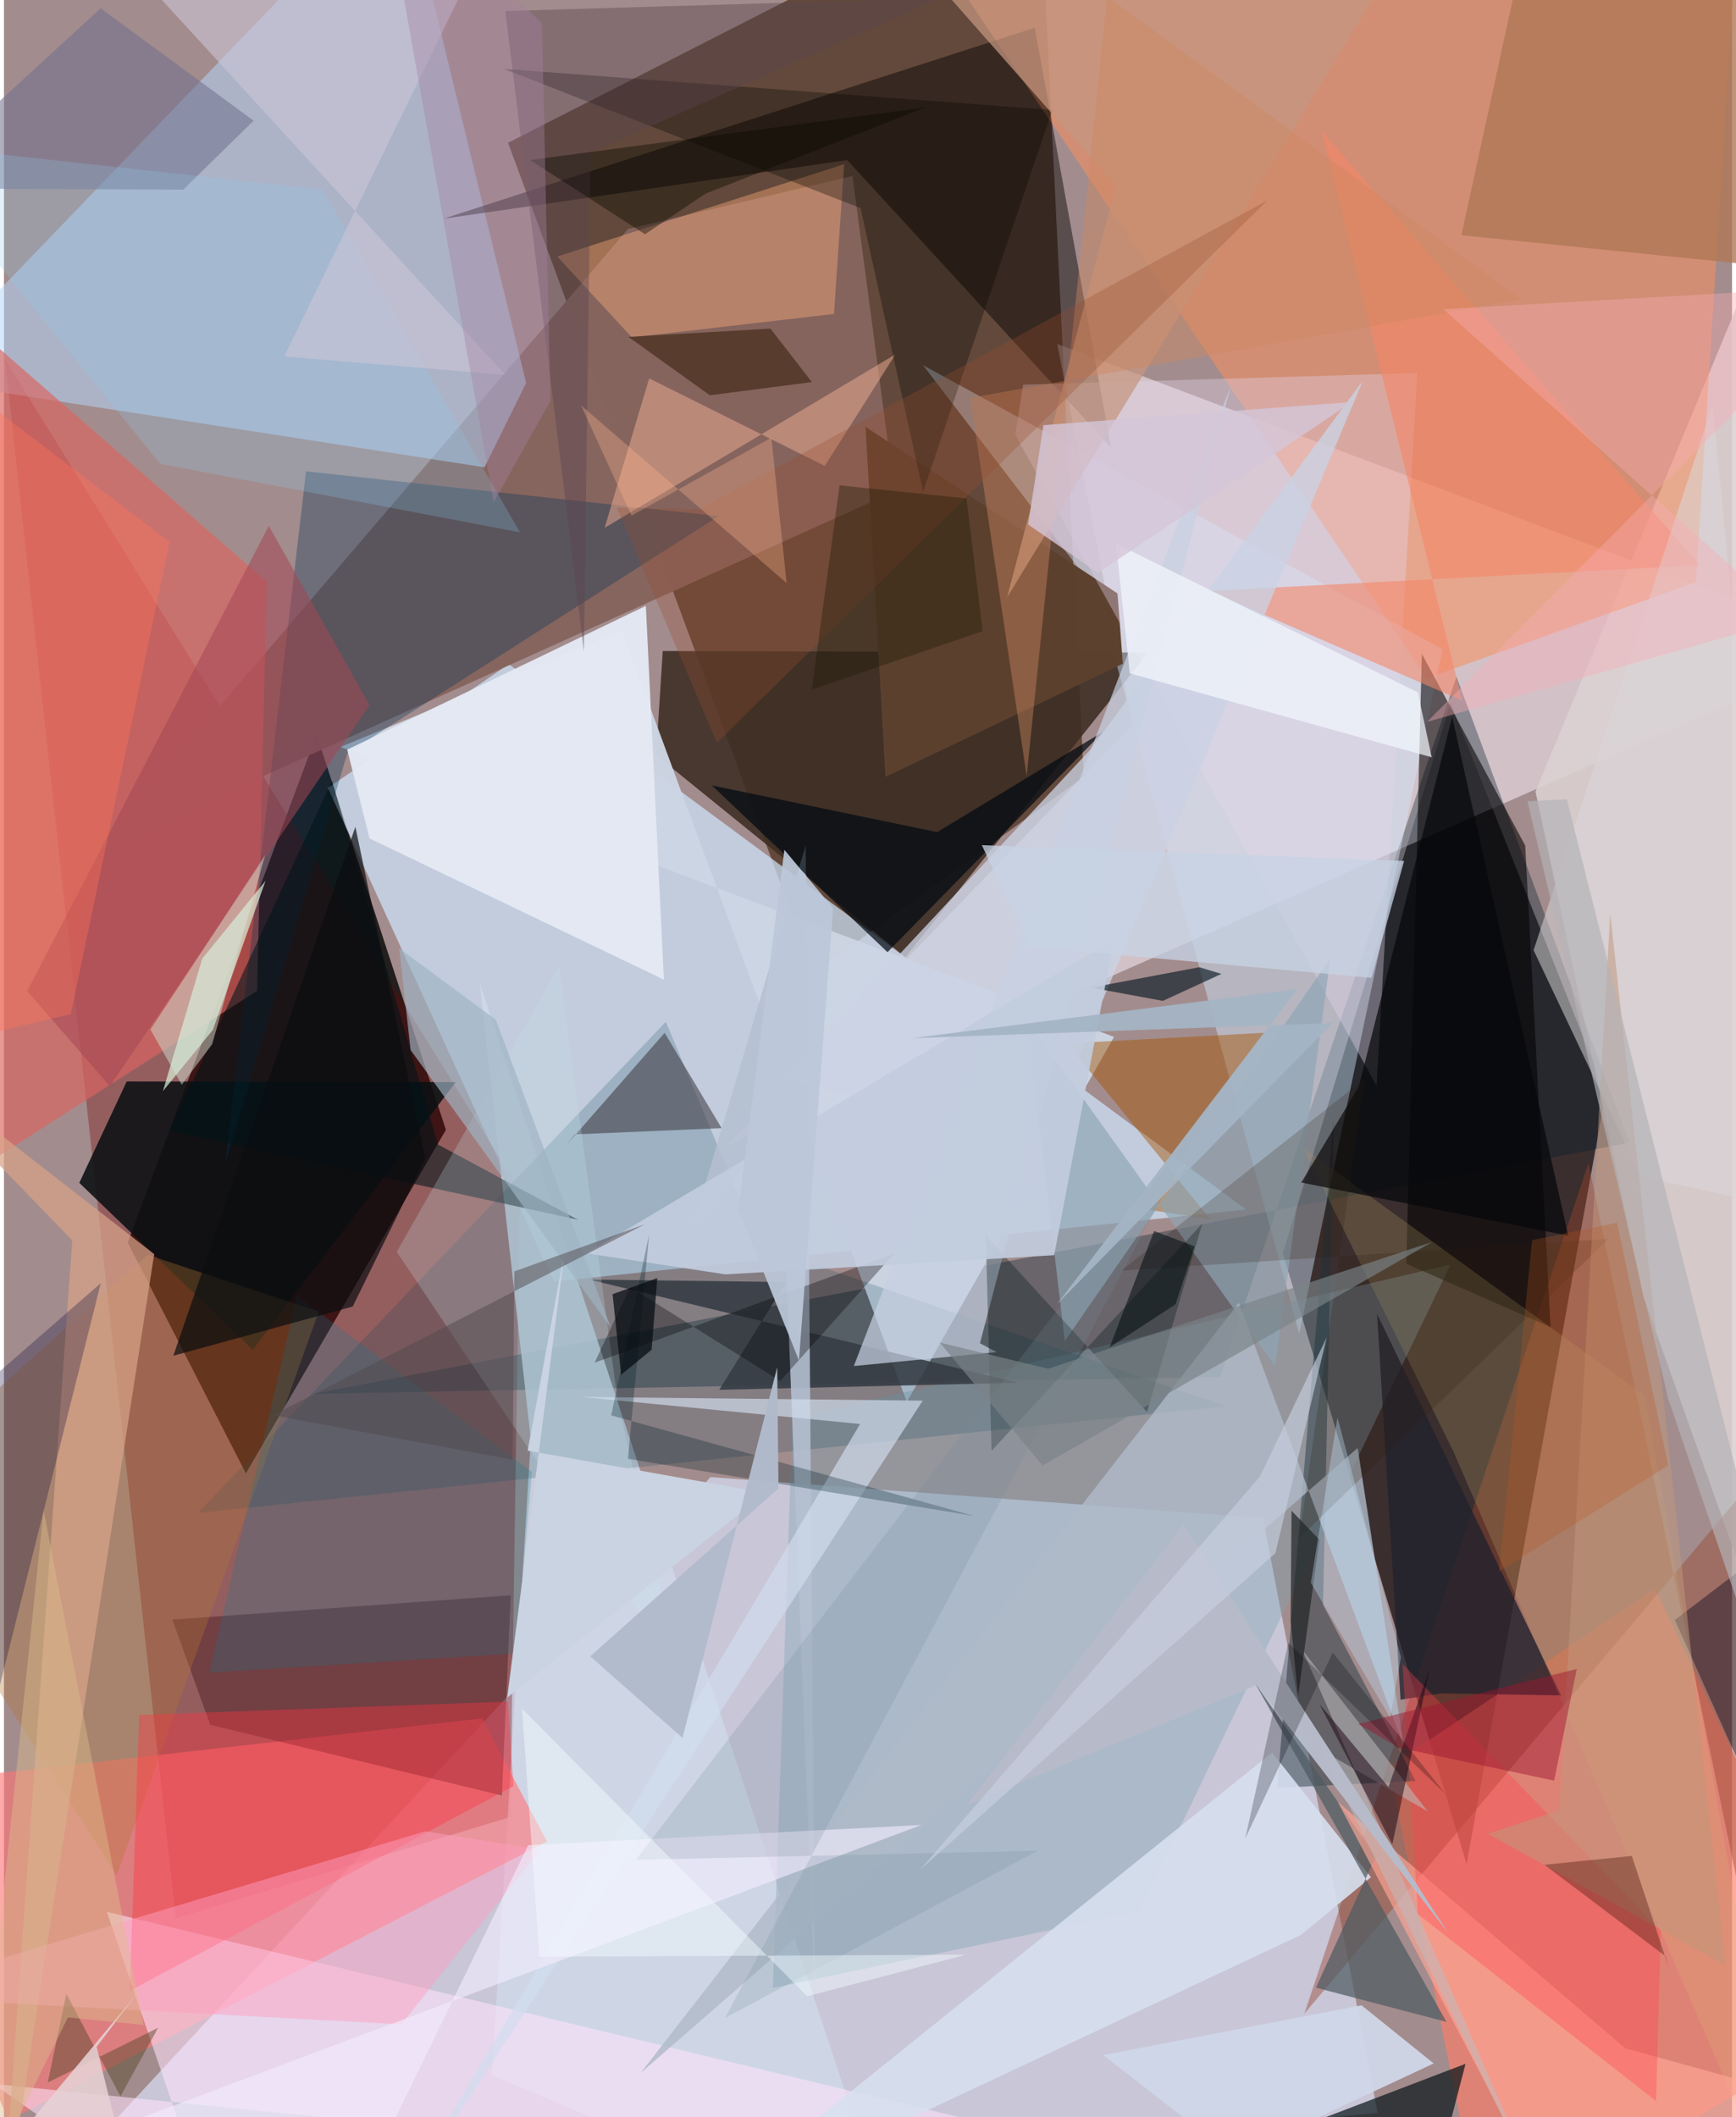 <svg xmlns="http://www.w3.org/2000/svg" width="228" height="278" viewBox="0 0 836 1024"><path fill="#a38c8d" d="M0 0h836v1024H0z"/><path fill="#251b1b" fill-opacity=".827" d="M774.827 528.798l-67.241 372.748-88.914-295.298 81.134-266.332z"/><path fill="#503523" fill-opacity=".765" d="M243.871 69.062L500.851-62l21.526 437.656-130.71 95.105z"/><path fill="#070706" fill-opacity=".816" d="M117.04 712.618l-57.156-111.61 91.34-245.708 62.586 191.16z"/><path fill="#dae3fc" fill-opacity=".671" d="M609.057 734.197l55.495 287.764L.19 1083.287l341.622-368.869z"/><path fill="#d0e8fd" fill-opacity=".698" d="M265.985 619.811L600.97 585.04 244.221 321.243l-87.517 59.85z"/><path fill="#fff6ff" fill-opacity=".514" d="M349.669 553.997L545.88 350.585l-36.344-184.206L897.81 312.74z"/><path fill="#750000" fill-opacity=".325" d="M249.626 575.904L.508 173.749 83.1 927.859l161.852-49.026z"/><path fill="#dbd1d2" fill-opacity=".89" d="M740.917 382.88L898 4.355l-34.531 820.14-70.226-196.998z"/><path fill="#f69060" fill-opacity=".549" d="M818.49 281.584L840.21-62H424.696l263.729 390.075z"/><path fill="#86645e" fill-opacity=".988" d="M44.155 411.998l257.778-301.254 108.556-25.616 20.28 152.599z"/><path fill="#b4d5fb" fill-opacity=".529" d="M232.481 226.015l-276.043-42.79L192.461-62l60.152 247.213z"/><path fill="#ff7e69" fill-opacity=".655" d="M670.01 854.593l128.792-86.035L898 976.556 716.931 1086z"/><path fill="#3c2e23" fill-opacity=".886" d="M315.495 365.238l3.216-50.372 234.884.76L436.087 462.96z"/><path fill="#001e2b" fill-opacity=".349" d="M786.393 552.672l-83.711-225.365-114.355 338.58-438.887 8.263z"/><path fill="#cfd9e8" fill-opacity=".843" d="M431.358 1086l-195.31-82.323 18.836-307.452-24.72-220.726z"/><path fill="#ff7578" fill-opacity=".624" d="M262.66 890.704L2.007 1025.69-62 864.266l293.287-33.124z"/><path fill="#d2e9ff" fill-opacity=".439" d="M528.726 286.344l-84.104-109.71 251.286 137.375-69.298 331.015z"/><path fill="#db6561" fill-opacity=".667" d="M-53.79 123.65L-62 597.13l184.44-117.896 4.688-197.878z"/><path fill="#cdd5e4" fill-opacity=".969" d="M162.886 361.265l136.028-56.202 137.87 373.012 100.241-176.567z"/><path fill="#000201" fill-opacity=".447" d="M407.934 77.412L212.64 105.779l286.016-92.362 36.906 203.042z"/><path fill="#0c1012" fill-opacity=".886" d="M59.389 523.068l159.147.334-98.181 129.436L36.447 572.1z"/><path fill="#80a5b4" fill-opacity=".384" d="M699.807 611.617L381.505 686.05l-9.556 275.429 177.46-37.032z"/><path fill="#004358" fill-opacity=".192" d="M93.865 731.731l497.02-51.61L365.4 602.368l-45.194-108.164z"/><path fill="#98452e" fill-opacity=".427" d="M850.48 968.181L898 654.436 629.098 973.937 766.526 562.58z"/><path fill="#030000" fill-opacity=".565" d="M735.937 408.955L685.94 316.25l-7.512 294.97 69.785 30.692z"/><path fill="#ffe2fc" fill-opacity=".569" d="M-5.195 1007.913l689.442 69.556L49.744 924.664l54.534 159.736z"/><path fill="#013457" fill-opacity=".325" d="M166.13 364.258l-59.204 199.096 39.22-335.368 199.577 21.674z"/><path fill="#2d000c" fill-opacity=".325" d="M245.164 771.597L81.491 783.348l18.276 50.873 141.121 34.202z"/><path fill="#1c343c" fill-opacity=".455" d="M615.933 864.746l66.942-3.347-44.743-85.243 5.126-234.747z"/><path fill="#e4e9f4" fill-opacity=".973" d="M176.865 405.531l-10.81-42.958 144.472-69.554 8.738 180.813z"/><path fill="#5d412f" fill-opacity=".996" d="M416.827 206.445l121.878 80.576 2.57 34.022-114.837 54.708z"/><path fill="#ddf3dc" fill-opacity=".694" d="M101.05 498.134l25.514-72.144-30.647 37.708L76.9 527.75z"/><path fill="#071317" fill-opacity=".702" d="M707.083 998.184L476.97 1086l46.385-29.168L684.241 1086z"/><path fill="#e5d5ec" fill-opacity=".365" d="M664.054 525.148L489.262 210.275l3.792-24.236 190.653-5.614z"/><path fill="#a45300" fill-opacity=".451" d="M514.346 504.672l95.36-5.142-62.407 84.6 36.343 5.581z"/><path fill="#fcac7a" fill-opacity=".42" d="M401.53 151.853l-97.782 11.316-36.113-39.108 138.83-44.644z"/><path fill="#b37533" fill-opacity=".337" d="M69.581 606.931l82.711 27.452-97.721 272.675L-62 724.602z"/><path fill="#3e3a41" fill-opacity=".561" d="M272.212 553.705l47.403-54.164 27.562 46.101-71.022 3.006z"/><path fill="#21222d" fill-opacity=".788" d="M753.314 820.037l-89.036-184.483 11.354 186.542 19.525-3.083z"/><path fill="#363d44" fill-opacity=".894" d="M378.393 620.087l-32.35 52.125 144.596-3.423-207.586-49.92z"/><path fill="#f48567" fill-opacity=".58" d="M583.06 285.794l122.379 53.084-67.95-275.575 182.881 210.07z"/><path fill="#ff3341" fill-opacity=".38" d="M246.48 863.927l-185.641 99.01 4.59-133.501 178.41-6.431z"/><path fill="#d7e0ef" fill-opacity=".898" d="M330.598 1075.218l296.763-139.313 33.957-27.957-47.81-60.293z"/><path fill="#af7854" fill-opacity=".788" d="M738.745-40.744l128.178 35.9-12.309 133.805-149.547-15.183z"/><path fill="#d6a288" fill-opacity=".722" d="M33.064 599.932L-1.69 1086l74.367-479.445L-62 501.837z"/><path fill="#b5c0d1" fill-opacity=".886" d="M375.786 545.025l16.618 425.452-4.547-561.67L333.59 591.86z"/><path fill="#020912" fill-opacity=".718" d="M342.46 379.879l84.985 80.645 104.397-106.668-80.423 48.63z"/><path fill="#cad2e4" fill-opacity=".78" d="M657.43 184.09L502.763 552.294l-125.675-30.556 148.304-159z"/><path fill="#001519" fill-opacity=".565" d="M209.964 553.569l67.775 36.4-197.435-43.14 78.375-169.278z"/><path fill="#d7bc74" fill-opacity=".208" d="M793.771 675.07l-165.4-120.093 72.846 147.078L867.254 1086z"/><path fill="#8fa6b4" fill-opacity=".682" d="M641.66 463.542l-26.667 197.451-120.132-167.626 18.34 155.21z"/><path fill="#f1ae92" fill-opacity=".502" d="M431.225 171.426l-140.65 83.88 21.565-72.284 84.956 42.321z"/><path fill="#4e5b62" fill-opacity=".71" d="M663.637 897.843l-58.743-84.294 92.97 164.379-63.178-16.569z"/><path fill="#c7d0e1" fill-opacity=".714" d="M472.168 649.684l8.02 4.293-69.04 6.728 182.324-473.91z"/><path fill="#070702" fill-opacity=".329" d="M241.905 33.331l172.503 67.34 30.258 137.21 62.483-184.7z"/><path fill="#06080a" fill-opacity=".718" d="M627.636 571.959l129.105 25.7-56.125-250.999-45.15 178.78z"/><path fill="#0c7c94" fill-opacity=".224" d="M247.597 799.756L99.3 808.993l42.47-182.262 113.667 85.224z"/><path fill="#010034" fill-opacity=".278" d="M-62 715.541l108.832-94.91-68.969 274.885-15.647-400.56z"/><path fill="#c59781" fill-opacity=".725" d="M418.322-45.702L665.107-5.227 485.25 288.981l52.667-198.976z"/><path fill="#afb9c7" fill-opacity=".808" d="M654.887 700.338l-346.97 302.387L597.4 630.158l79.904 214.835z"/><path fill="#a34654" fill-opacity=".541" d="M176.867 340.99l-48.735-86.672L11.23 479.355l39.986 45.962z"/><path fill="#001513" fill-opacity=".318" d="M474.975 597.57l78.002 85.38 26.735-91.102-101.94 109.836z"/><path fill="#d1dced" fill-opacity=".675" d="M279.381 675.656l134.794 13.075L178.67 1086l265.826-408.557z"/><path fill="#ffa796" fill-opacity=".647" d="M645.243 871.518l139.086 119.146L898 1022.114l-167.196 12.17z"/><path fill="#cfd7e7" fill-opacity=".949" d="M656.76 969.893L531.766 993.96 595 1043.17l96.663-45.149z"/><path fill="#0b1c25" fill-opacity=".655" d="M525.832 477.683l34.81 6.406 28.365-13.05-10.759-3.229z"/><path fill="#c8e2ea" fill-opacity=".239" d="M326.8 809.556l-136.766-204.09 78.544-138.206 28.36 210.5z"/><path fill="#dbd8da" fill-opacity=".525" d="M791.837 569.086l-51.845-109.503 86.594-263.775 37.845 389.006z"/><path fill="#371e08" fill-opacity=".569" d="M390.86 184.809l-49.39 6.363-39.384-28.256 68.733-3.971z"/><path fill="#ff9fc0" fill-opacity=".478" d="M259.497 894.54l-55.612-8.826L-62 965.464 192.233 979.1z"/><path fill="#000004" fill-opacity=".322" d="M302.948 622.559l72.598 45.363 55.09-61.549-144.918 52.714z"/><path fill="#f5eeff" fill-opacity=".592" d="M159.376 1086l-175.917-30.553 460.418-172.785-190.278 9.82z"/><path fill="#cd8860" fill-opacity=".424" d="M467.477 192.435l27.278 182.975 38.93-377.097 200.36 146.461z"/><path fill="#70718f" fill-opacity=".561" d="M86.74 91.715l-134.896-.606L46.76 4l74.022 54.377z"/><path fill="#00001a" fill-opacity=".396" d="M898 572.076V983.07l-89.685-199.53L883 726.53z"/><path fill="#c1ccde" fill-opacity=".914" d="M281.963 606.21l255-151.773-28.89 152.664-159.027 9.277z"/><path fill="#2c1a0e" fill-opacity=".204" d="M626.61 743.884l31.646-222.092-117.692 92.755 235.732-15.376z"/><path fill="#ff404a" fill-opacity=".337" d="M801.509 933.908l-2.275 82.312-115.248-90.495-7.364-120.918z"/><path fill="#bdc8da" fill-opacity=".922" d="M401.139 439.26l-23.59-28.23-22.309 173.863 29.361 73.096z"/><path fill="#5b464e" fill-opacity=".424" d="M283.81 73.764l-3.232 241.533L242.53 5.352l210.367-6.25z"/><path fill="#f7adb5" fill-opacity=".396" d="M688.427 349.165l175.583-49.858-167.6-149.732L898 138.101z"/><path fill="#f3f8fe" fill-opacity=".698" d="M537.997 262.95l6.663 62.734 146.055 40.599-6.732-31.406z"/><path fill="#cad3e2" d="M243.448 821.057l125.106-98.952-115.218-20.466 18.14-97.921z"/><path fill="#0b0d10" fill-opacity=".698" d="M169.992 399.919L81.925 655.728l86.8-23.818 35.166-71.709z"/><path fill="#bfbbbd" fill-opacity=".533" d="M637.526 846.515l51.296 29.628-60.593-78.022 113.85 260.615z"/><path fill="#d4c6d8" fill-opacity=".804" d="M495.459 253.692l7.423-48.078 149.22-11.18-122.815 82.66z"/><path fill="#1b0714" fill-opacity=".518" d="M689.671 807.197l-18.006 84.772-35.283-67.821 33.415 40.178z"/><path fill="#c0977c" fill-opacity=".518" d="M832.804 950.47l-55.73-508.56-24.587 433.684-34.739 11.344z"/><path fill="#001f27" fill-opacity=".294" d="M469.363 733.236L301.86 705.56l10.256-108.521-18.325 87.542z"/><path fill="#8dcbeb" fill-opacity=".239" d="M154.097 91.765L-50.068 69.342 75.56 224.365l174.062 33.11z"/><path fill="#4e1a0e" fill-opacity=".392" d="M745.255 901.927l42.257-4.273 18.052 54.485-1.676-5.905z"/><path fill="#9eb3c2" fill-opacity=".663" d="M237.979 493.232l-46.766-34.57 5.498 49.138 96.89 134.403z"/><path fill="#ff725a" fill-opacity=".38" d="M80.15 262.091L32.348 490.476l-89.493 21.24.162-353.814z"/><path fill="#534a4f" fill-opacity=".502" d="M130.007 684.497L246.1 706.034l.807-91.08 63.269-22.872z"/><path fill="#758d9c" fill-opacity=".216" d="M305.703 899.523l194.55-4.416-151.444 80.944L580.74 540.794z"/><path fill="#d1e5d7" fill-opacity=".475" d="M70.85 497.984l15.16 26.685 14.744-19.657 25.552-91.293z"/><path fill="#798388" fill-opacity=".659" d="M502.502 708.794l-49.789-59.429 52.387 12.651 185.667-61.235z"/><path fill="#c7d2e3" fill-opacity=".769" d="M473.072 408.768l204.292 7.659-15.806 56.53-165.587-15.053z"/><path fill="#97502f" fill-opacity=".298" d="M296.609 245.632l48.318 113.685L611.193 96.944l-274.381 149.28z"/><path fill="#544425" fill-opacity=".459" d="M56.361 1013.951l-26.183-49.603-8.99 42.89 53.384-26.477z"/><path fill="#1c1a08" fill-opacity=".365" d="M473.48 305.27l-82.682 28.259 13.468-98.788 61.374 6.337z"/><path fill="#cbc4d7" fill-opacity=".6" d="M242.466 181.296l-106.876-8.864L249.801-62H19.668z"/><path fill="#060d12" fill-opacity=".733" d="M298.572 664.915l14.735-12.098 2.757-34.654-21.636 7.785z"/><path fill="#b7bbc9" fill-opacity=".996" d="M605.966 815.01l92.956 120.258-128.21-197.94-104.807 135.557z"/><path fill="#b0bacb" fill-opacity=".976" d="M374.073 661.304l-45.82 179.273-44.63-39.474 91.07-81.256z"/><path fill="#ffb58f" fill-opacity=".325" d="M303.587 249.364l-24.388-53.295 99.433 85.94-7.396-70.31z"/><path fill="#b4b2b7" fill-opacity=".678" d="M805.131 676.605l-68.096-289.07 19.028-.963L898 949.436z"/><path fill="#080900" fill-opacity=".4" d="M310.127 113.295l-55.62-35.887L445.97 51.891l-106.472 41.72z"/><path fill="#9a1730" fill-opacity=".463" d="M749.934 861.223l10.971-54.03-105.747 26.642 19.308 11.39z"/><path fill="#020e11" fill-opacity=".553" d="M534.939 651.598l31.822-20.754 9.226-28.038-19.592-7.412z"/><path fill="#e7d2d5" fill-opacity=".867" d="M54.148 1027.852l-9.335-37.873 20.238-26.533-80.194 96.328z"/><path fill="#bb5620" fill-opacity=".271" d="M805.125 708.776l-24.731-117.387-41.114 8.4-16.016 160.347z"/><path fill="#dbbc8c" fill-opacity=".447" d="M30.933 975.755l-47.526 96.397L19.17 730.64l48.348 248.723z"/><path fill="#212526" fill-opacity=".706" d="M636.385 744.723L622.9 730.706l-.438 53.334 3.597 36.296z"/><path fill="#000108" fill-opacity=".243" d="M642.828 799.265l54.514 68.425-76.017-73.153-20.804 94.636z"/><path fill="#a582a0" fill-opacity=".396" d="M236.908 242.842l27.443-48.958-4.095-182.7L182.566-62z"/><path fill="#a4b4c4" fill-opacity=".941" d="M642.75 494.787l-203.445 7.351 186.344-23.74L509.414 630.79z"/><path fill="#c2e4ff" fill-opacity=".341" d="M675.813 801.61l-5.222 29.171-38.349-65.257 12.874-79.893z"/><path fill="#c8d1e0" fill-opacity=".624" d="M639.88 646.917l-32.338 67.373-164.415 190.116L615.08 751.227z"/><path fill="#f3fdff" fill-opacity=".451" d="M259.042 946.4l206.407-.973-76.877 20.1-137.913-139.059z"/></svg>